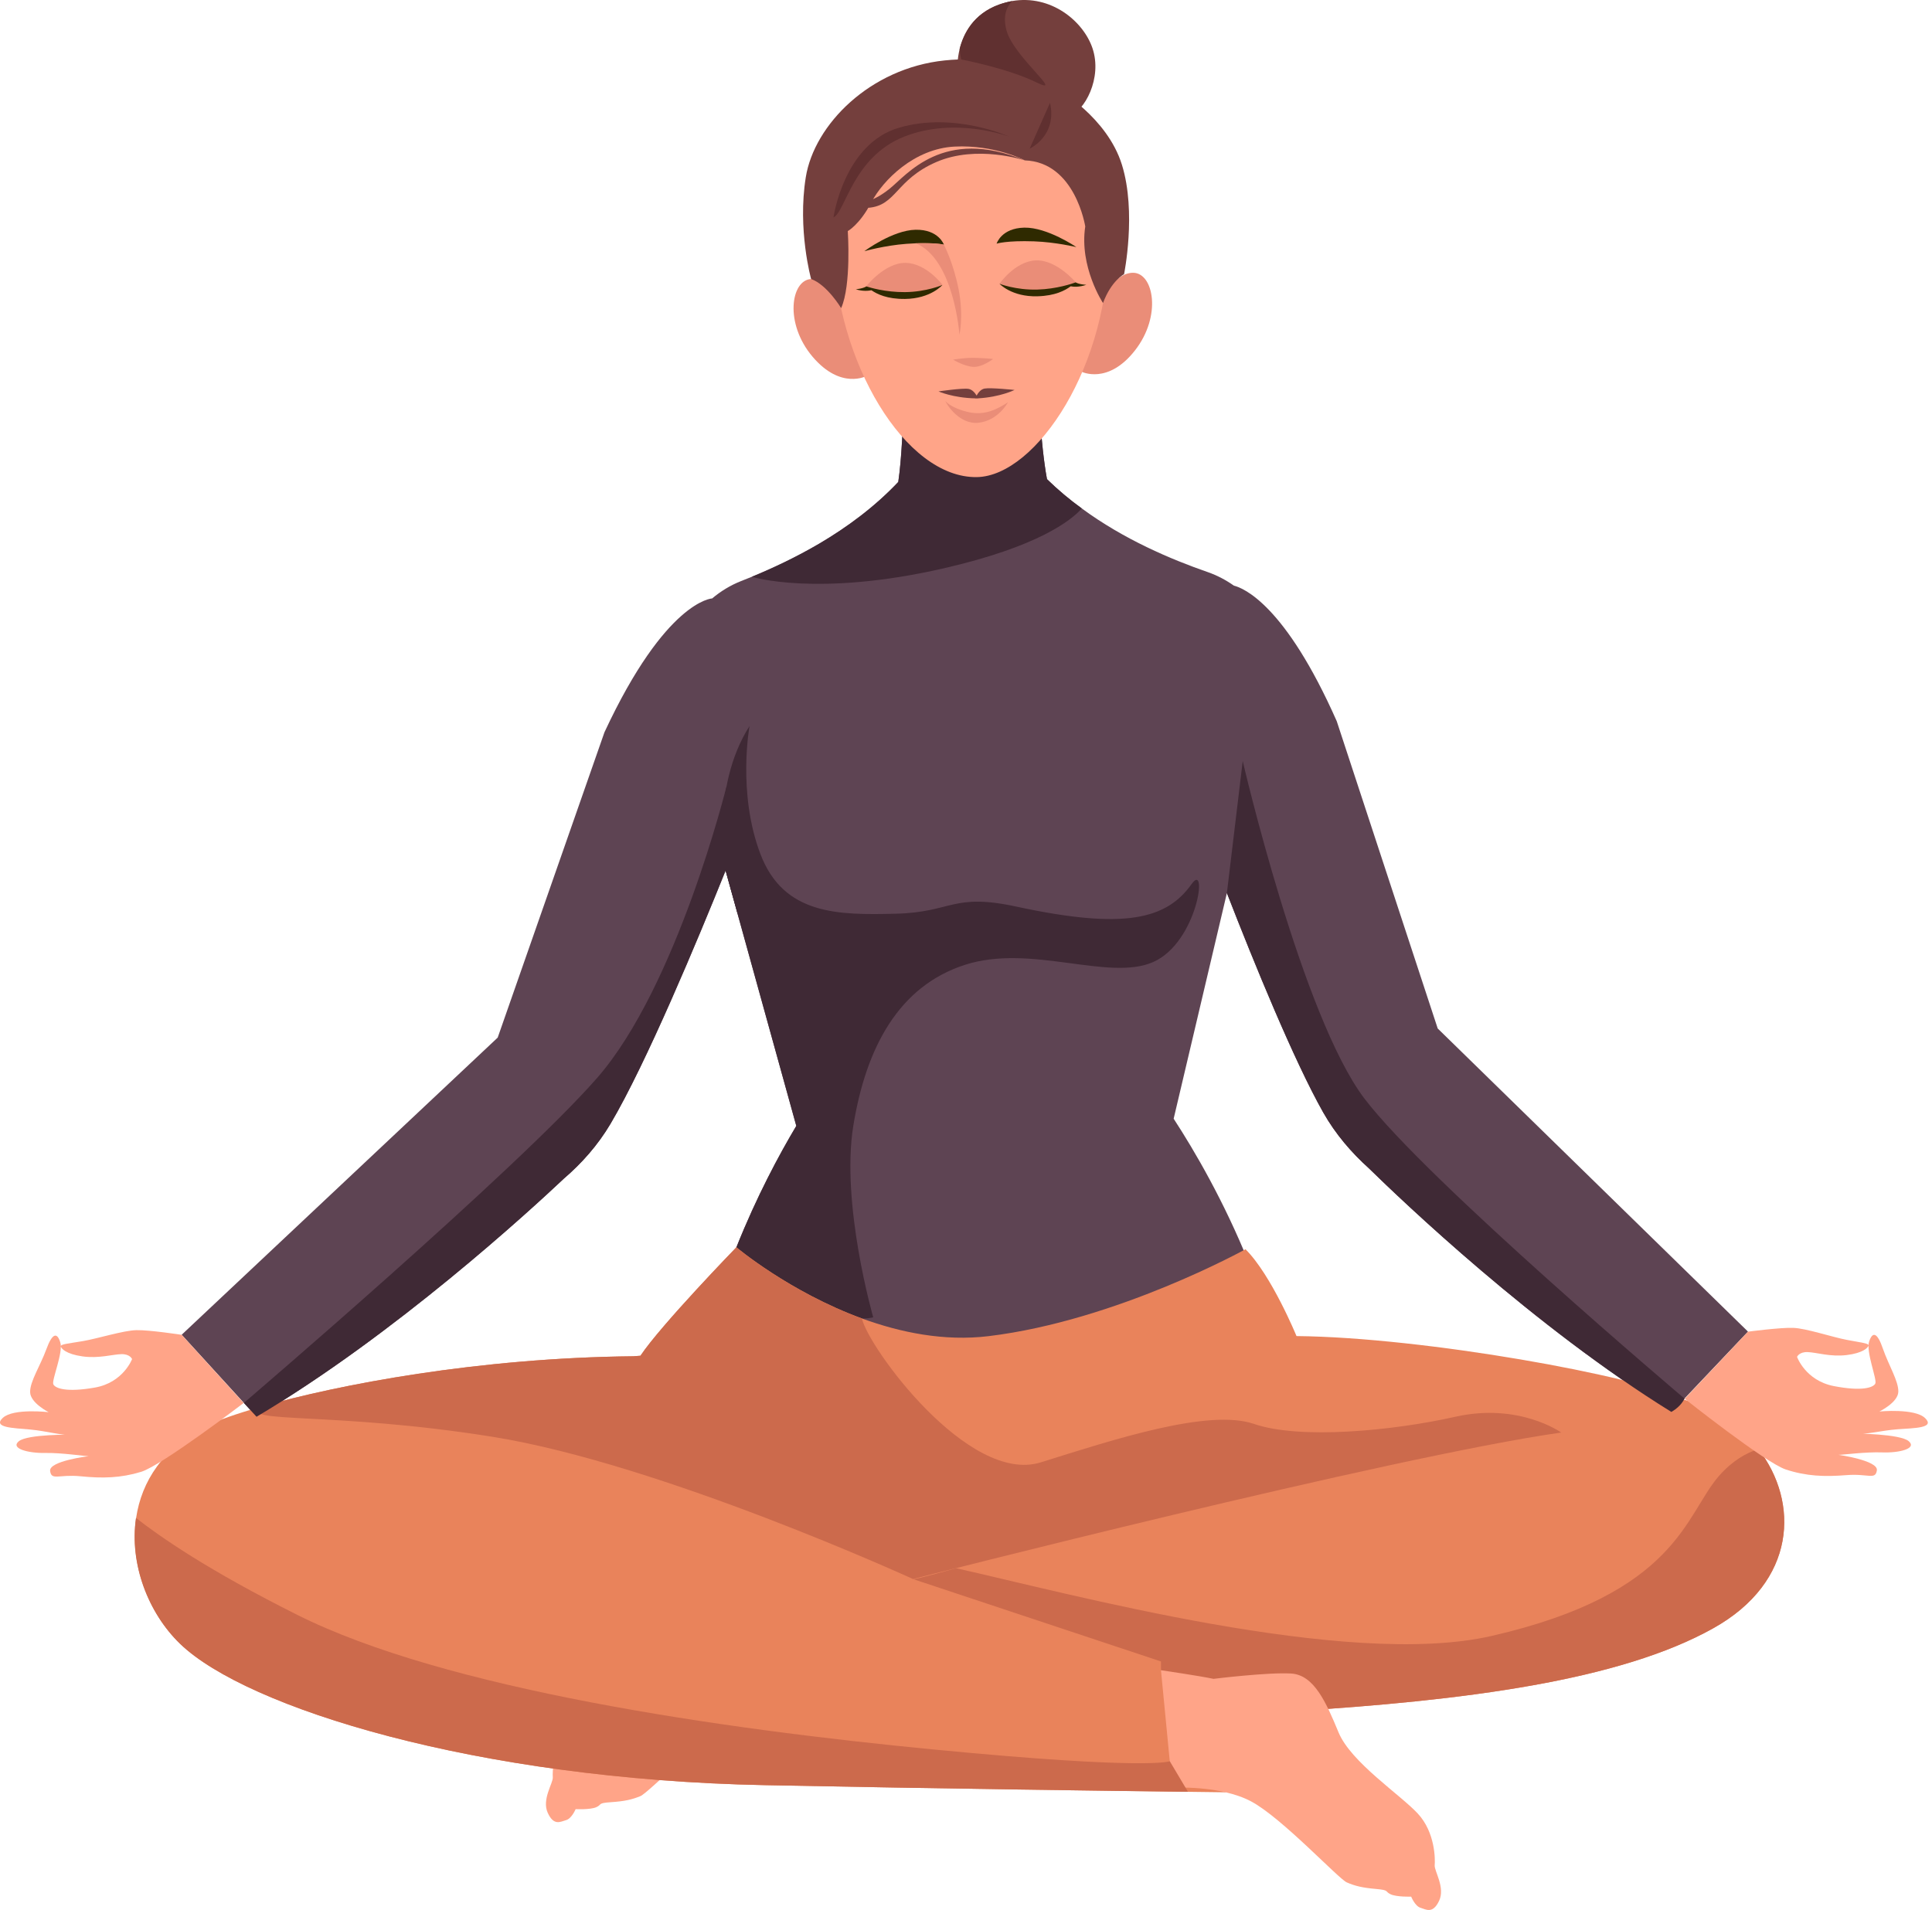 <svg width="360" height="356" viewBox="0 0 360 356" fill="none" xmlns="http://www.w3.org/2000/svg">
<path d="M325.712 248.173L313.878 260.652C313.878 260.652 313.878 260.663 313.867 260.686L311.638 263.017C311.627 263.028 311.615 263.028 311.615 263.028L311.48 263.175C311.469 263.164 311.446 263.152 311.435 263.141C285.899 247.339 261.264 223.8 255.061 217.73C251.874 214.858 248.879 211.422 246.56 207.323C241.111 197.671 233.747 179.639 228.613 166.439L227.937 169.311L218.694 208.494C222.646 214.565 228.061 223.868 232.7 235.333C235.053 241.156 237.204 247.553 238.859 254.345L185.727 285.61L185.738 286.399L185.018 286.016L184.308 286.421L184.297 285.633L129.994 256.428C131.751 247.824 134.306 239.85 137.076 232.81C137.121 232.698 137.166 232.574 137.211 232.461C140.994 222.967 145.183 215.184 148.38 209.823L137.47 170.403L135.995 165.099L135.207 162.238C130.017 175.134 120.446 198.121 113.77 209.418C111.371 213.472 108.332 216.851 105.066 219.656C98.761 225.602 73.631 248.702 47.802 264.031L45.438 261.452L33.852 248.758L92.738 193.379L112.633 136.469C124.094 111.871 132.685 111.533 132.685 111.533V111.544C134.273 110.204 136.074 109.089 138.101 108.289C138.754 108.03 139.418 107.771 140.105 107.49L140.116 107.478C144 105.879 148.347 103.84 152.704 101.284C157.838 98.254 162.972 94.481 167.374 89.818C168.016 85.437 168.253 79.209 168.343 75.165C168.388 72.755 168.388 71.111 168.388 71.111L180.908 72.395L193.372 70.627C193.372 70.627 193.484 73.882 193.777 77.959C194.059 81.63 194.464 85.978 195.083 89.289C197.121 91.294 199.305 93.118 201.568 94.751C209.416 100.529 218.164 104.235 225.044 106.622C226.823 107.242 228.444 108.109 229.919 109.145C231.709 109.596 239.478 112.704 249.082 134.408L267.896 191.679L325.712 248.173Z" fill="#5E4453"/>
<path d="M201.58 94.763C199.564 97.026 193.394 101.881 175.92 105.902C152.287 111.33 140.116 107.501 140.116 107.501L140.127 107.49C144.012 105.89 148.358 103.852 152.715 101.295C157.849 98.265 162.983 94.492 167.386 89.83C168.027 85.448 168.264 79.22 168.354 75.177L193.788 77.97C194.07 81.642 194.475 85.989 195.094 89.3C197.132 91.294 199.317 93.13 201.58 94.763Z" fill="#3F2935"/>
<path d="M214.888 179.29C206.59 182.961 192.1 175.843 179.793 179.819C167.487 183.795 161.385 195.193 159.009 209.767C156.622 224.33 162.713 245.515 162.713 245.515C162.713 245.515 151.713 248.567 137.211 232.484C140.994 222.989 145.183 215.207 148.38 209.846L135.995 165.121L135.207 162.26C135.207 162.26 132.257 146.966 139.666 135.309C139.666 135.309 137.358 147.777 141.692 159.163C146.016 170.55 156.228 170.55 166.879 170.291C177.53 170.032 177.384 166.371 189.42 168.973C209.506 173.298 217.354 171.361 222.038 164.761C225.134 160.391 223.164 175.618 214.888 179.29Z" fill="#3F2935"/>
<path d="M157.737 57.584C157.737 57.584 154.888 51.761 151.127 51.998C147.378 52.223 146.117 60.242 151.409 66.482C156.701 72.722 161.497 70.052 161.497 70.052L157.737 57.584Z" fill="#EA8D78"/>
<path d="M204.811 56.683C204.811 56.683 207.434 50.759 211.195 50.838C214.956 50.928 216.521 58.88 211.476 65.322C206.432 71.764 201.535 69.275 201.535 69.275L204.811 56.683Z" fill="#EA8D78"/>
<path d="M206.5 44.666C206.95 67.924 193.09 88.703 182.056 88.917C168.669 89.176 155.721 67.338 155.305 45.646C155.001 29.608 164.616 16.408 180.649 16.104C196.704 15.799 206.196 28.628 206.5 44.666Z" fill="#FFA488"/>
<path d="M161.058 46.817C161.058 46.817 164.819 45.747 168.894 45.443C174.006 45.071 175.886 45.601 175.886 45.601C175.886 45.601 174.907 42.74 170.606 42.819C166.305 42.898 161.058 46.817 161.058 46.817Z" fill="#2F2A00"/>
<path d="M175.616 53.09C175.616 53.09 172.599 49.036 168.725 48.991C164.852 48.946 161.407 53.361 161.407 53.361C161.407 53.361 162.465 54.521 167.971 54.757C173.623 55.016 175.616 53.09 175.616 53.09Z" fill="#EA8D78"/>
<path d="M168.624 54.442C164.976 54.476 162.004 53.563 161.497 53.395L161.441 53.372C161.441 53.372 161.43 53.372 161.43 53.383L161.407 53.372L161.418 53.383C160.777 53.8 159.459 53.913 159.459 53.913C160.822 54.341 161.891 54.194 162.375 54.093C163.434 54.814 165.291 55.748 168.635 55.715C173.432 55.658 175.605 53.113 175.605 53.113C175.605 53.113 172.632 54.408 168.624 54.442Z" fill="#2F2A00"/>
<path d="M200.566 46.051C200.566 46.051 196.761 45.128 192.685 44.981C187.573 44.801 185.704 45.409 185.704 45.409C185.704 45.409 186.571 42.515 190.872 42.425C195.162 42.346 200.566 46.051 200.566 46.051Z" fill="#2F2A00"/>
<path d="M186.245 52.888C186.245 52.888 189.104 48.721 192.978 48.529C196.851 48.338 200.454 52.617 200.454 52.617C200.454 52.617 199.44 53.822 193.946 54.273C188.316 54.735 186.245 52.888 186.245 52.888Z" fill="#EA8D78"/>
<path d="M202.424 53.079C202.424 53.079 201.107 53.023 200.442 52.629L200.454 52.617C200.454 52.617 200.442 52.617 200.431 52.629C200.431 52.629 200.42 52.629 200.42 52.617L200.364 52.651C199.868 52.831 196.93 53.868 193.282 53.969C189.273 54.082 186.245 52.888 186.245 52.888C186.245 52.888 188.508 55.354 193.315 55.219C196.659 55.129 198.483 54.115 199.508 53.361C199.992 53.451 201.073 53.552 202.424 53.079Z" fill="#2F2A00"/>
<path d="M177.609 67.034C177.609 67.034 179.669 68.284 181.358 68.374C183.047 68.464 185.051 66.899 185.051 66.899C185.051 66.899 183.486 66.73 181.606 66.696C179.714 66.64 177.609 67.034 177.609 67.034Z" fill="#EA8D78"/>
<path d="M182.248 74.242C186.414 73.994 189.048 72.676 189.048 72.676C189.048 72.676 184.601 72.203 183.453 72.417C182.743 72.552 182.248 73.228 181.978 73.724C181.685 73.24 181.167 72.586 180.458 72.474C179.309 72.293 174.873 72.947 174.873 72.947C174.873 72.947 177.564 74.152 181.73 74.242L181.719 74.264C181.809 74.264 181.887 74.253 181.978 74.253C182.068 74.253 182.146 74.253 182.237 74.253C182.259 74.264 182.248 74.242 182.248 74.242Z" fill="#743F3D"/>
<path d="M176.156 74.726C176.156 74.726 177.035 75.976 180.277 76.765C183.52 77.553 185.873 76.213 187.821 74.974C187.821 74.974 186.065 78.33 182.405 78.781C178.746 79.231 176.292 75.222 176.156 74.726Z" fill="#EA8D78"/>
<path d="M190.951 29.889C190.951 29.889 185.378 26.938 177.868 27.321C170.358 27.704 164.526 33.572 162.353 37.728C160.18 41.884 157.973 43.067 157.973 43.067C157.973 43.067 158.66 53.136 156.735 57.427C156.735 57.427 154.134 53.079 151.139 51.998C151.139 51.998 148.572 42.808 150.148 33.02C151.724 23.244 162.094 12.702 176.033 11.261C189.983 9.819 197.042 16.61 197.042 16.61C197.042 16.61 206.309 21.836 209.056 30.711C211.814 39.586 209.45 51.108 209.45 51.108C209.45 51.108 207.063 52.313 205.532 56.481C205.532 56.481 201.073 49.745 202.221 42.199C202.21 42.211 200.386 30.216 190.951 29.889Z" fill="#743F3D"/>
<path d="M199.249 21.622C196.457 22.512 178.408 12.736 178.408 12.736C178.408 12.736 178.318 11.159 178.825 9.109C179.534 6.294 181.369 2.577 186.177 0.842C186.999 0.55 187.821 0.336 188.609 0.189C195.837 -1.038 201.839 3.917 203.561 8.963C205.464 14.583 202.052 20.744 199.249 21.622Z" fill="#743F3D"/>
<path d="M175.875 45.601C175.875 45.601 177.62 48.878 178.611 53.856C179.591 58.834 178.78 62.405 178.78 62.405C178.78 62.405 177.812 48.326 170.651 45.342C170.651 45.342 174.58 45.252 175.875 45.601Z" fill="#EA8D78"/>
<path d="M190.951 29.889C190.951 29.889 182.045 26.904 174.456 30.204C166.868 33.505 167.048 38.314 161.79 38.73L161.114 37.469C161.114 37.469 162.522 37.739 165.73 35.205C168.939 32.671 175.695 23.571 190.951 29.889Z" fill="#743F3D"/>
<path d="M154.719 295.893C154.719 295.893 147.435 296.817 144.89 297.312C144.89 297.312 134.712 295.848 130.433 296.04C126.155 296.22 123.824 301.311 121.403 306.841C118.994 312.371 109.626 318.25 106.327 321.696C103.017 325.131 102.927 330.177 103.006 331.247C103.074 332.317 100.923 335.358 102.06 337.847C103.197 340.347 104.425 339.514 105.472 339.221C106.53 338.939 107.262 337.171 107.262 337.171C107.262 337.171 109.953 337.306 111.101 336.811C112.25 336.304 111.259 336.045 113.826 335.876C116.382 335.707 117.755 335.392 119.32 334.75C120.886 334.108 131.604 322.98 137.414 320.018C143.212 317.056 152.163 317.743 152.163 317.743L154.719 295.893Z" fill="#FFA488"/>
<path d="M319.238 303.462C301.933 313.148 273.267 316.955 240.097 318.971C236.055 319.218 231.957 319.444 227.791 319.635L228.365 334.029C228.365 334.029 225.843 334.006 221.385 333.939C207.705 333.781 175.796 333.364 142.537 332.7C88.741 331.641 45.956 318.284 33.593 306.379C27.637 300.635 24.102 291.467 25.363 282.907C26.365 276.127 30.385 269.741 38.581 265.698C40.529 264.729 43.941 263.513 48.557 262.195C63.014 258.05 89.18 253.05 118.048 252.768C118.51 252.734 118.938 252.712 119.354 252.667C123.16 246.956 137.223 232.461 137.223 232.461C137.223 232.461 147.108 240.784 160.63 245.729C167.78 248.342 175.943 250.02 184.207 249.018C208.088 246.134 232.081 232.822 232.081 232.822C236.934 237.653 241.584 249.006 241.584 249.006C265.487 249.232 305.074 256.485 313.597 260.753C313.653 260.787 313.71 260.832 313.755 260.855C319.542 262.409 324.361 265.777 327.66 270.056C335.293 279.968 334.787 294.778 319.238 303.462Z" fill="#E9835B"/>
<path d="M33.852 248.77C33.852 248.77 27.84 247.846 25.419 247.902C23.01 247.948 18.146 249.491 15.387 249.952C12.64 250.414 11.255 250.515 11.334 250.932C11.413 251.349 12.325 252.363 15.365 252.791C18.405 253.219 21.006 252.408 22.627 252.374C24.248 252.34 24.608 253.297 24.608 253.297C24.608 253.297 22.965 257.679 17.673 258.602C12.381 259.537 10.298 258.749 9.938 257.994C9.578 257.239 11.829 252.092 11.233 250.178C10.647 248.263 9.746 248.409 8.632 251.473C7.517 254.525 5.569 257.465 5.614 259.458C5.648 261.463 9.06 263.186 9.06 263.186C9.06 263.186 2.496 262.42 0.525 264.245C-1.434 266.081 2.496 266.137 5.603 266.418C8.711 266.7 11.627 267.612 13.485 267.376C13.485 267.376 5.141 267.263 3.509 268.603C1.876 269.944 5.209 270.845 8.373 270.788C11.548 270.732 15.826 271.408 16.524 271.385C16.524 271.385 9.093 272.286 9.341 274.145C9.589 276.003 10.94 274.73 15.016 275.136C19.091 275.541 22.469 275.474 26.309 274.302C30.148 273.12 45.404 261.474 45.404 261.474L33.852 248.77Z" fill="#FFA488"/>
<path d="M290.91 266.982C259.114 271.498 170.122 294.283 170.122 294.283C170.122 294.283 123.239 272.816 91.803 267.781C61.955 263.006 44.537 265.382 48.534 262.195C62.991 258.05 89.157 253.05 118.026 252.768C118.487 252.734 118.915 252.712 119.332 252.667C123.137 246.956 137.2 232.461 137.2 232.461C137.2 232.461 147.085 240.784 160.608 245.729C161.7 250.966 180.446 276.78 193.957 272.534C207.468 268.311 225.201 262.465 233.679 265.382C242.158 268.299 259.373 266.7 271.24 264.031C283.107 261.384 290.91 266.982 290.91 266.982Z" fill="#CC6A4C"/>
<path d="M313.878 260.652C313.878 260.652 313.878 260.663 313.867 260.686C313.754 260.922 313.191 262.071 311.638 263.017C311.626 263.028 311.615 263.028 311.615 263.028C311.559 263.062 311.491 263.107 311.435 263.141C285.899 247.339 261.264 223.8 255.061 217.73C251.874 214.858 248.879 211.422 246.56 207.323C241.11 197.671 233.747 179.639 228.613 166.439L231.563 141.841C231.563 141.841 242.597 189.426 254.261 204.766C265.914 220.095 313.878 260.652 313.878 260.652Z" fill="#3F2935"/>
<path d="M137.47 170.415L135.995 165.11L135.207 162.249C130.017 175.145 120.446 198.132 113.77 209.429C111.372 213.484 108.332 216.862 105.066 219.667C98.761 225.614 73.631 248.713 47.802 264.042L45.438 261.463C45.438 261.463 96.329 217.989 111.27 200.892C126.2 183.795 135.387 146.504 135.387 146.504L137.47 170.415Z" fill="#3F2935"/>
<path d="M319.238 303.462C301.933 313.148 273.267 316.955 240.097 318.971C226.226 316.695 216.329 311.289 216.329 311.289V309.645L170.167 294.305C170.561 294.406 178.149 292.267 178.149 292.267C199.17 296.952 250.974 311.075 277.939 304.892C312.64 296.941 313.957 282.344 320.307 275.068C322.796 272.23 325.397 270.777 327.648 270.068C335.293 279.968 334.787 294.778 319.238 303.462Z" fill="#CC6A4C"/>
<path d="M216.329 311.278C216.329 311.278 223.591 312.348 226.125 312.889C226.125 312.889 236.325 311.627 240.604 311.898C244.871 312.168 247.112 317.292 249.42 322.868C251.728 328.443 260.972 334.502 264.203 338.016C267.446 341.519 267.434 346.564 267.333 347.634C267.243 348.704 269.337 351.779 268.155 354.257C266.973 356.735 265.757 355.879 264.71 355.563C263.663 355.259 262.953 353.48 262.953 353.48C262.953 353.48 260.262 353.57 259.125 353.04C257.988 352.511 258.979 352.275 256.423 352.049C253.867 351.824 252.493 351.497 250.951 350.822C249.408 350.146 238.892 338.816 233.15 335.741C227.408 332.666 218.446 333.173 218.446 333.173L216.329 311.278Z" fill="#FFA488"/>
<path d="M325.712 248.184C325.712 248.184 331.747 247.384 334.156 247.475C336.565 247.565 341.407 249.198 344.143 249.716C346.879 250.234 348.252 250.358 348.174 250.763C348.084 251.169 347.149 252.171 344.109 252.543C341.058 252.914 338.468 252.047 336.858 251.991C335.237 251.923 334.854 252.881 334.854 252.881C334.854 252.881 336.408 257.284 341.688 258.321C346.958 259.345 349.063 258.602 349.435 257.859C349.806 257.115 347.656 251.923 348.286 250.02C348.917 248.117 349.806 248.285 350.853 251.36C351.912 254.435 353.792 257.408 353.724 259.402C353.646 261.395 350.2 263.062 350.2 263.062C350.2 263.062 356.776 262.42 358.712 264.29C360.638 266.159 356.708 266.148 353.601 266.373C350.482 266.599 347.554 267.455 345.708 267.173C345.708 267.173 354.051 267.218 355.661 268.592C357.26 269.966 353.916 270.8 350.752 270.687C347.588 270.563 343.287 271.16 342.589 271.138C342.589 271.138 349.998 272.185 349.727 274.032C349.446 275.879 348.117 274.595 344.042 274.922C339.954 275.249 336.588 275.125 332.771 273.874C328.954 272.624 313.923 260.686 313.923 260.686L325.712 248.184Z" fill="#FFA488"/>
<path d="M221.362 333.939C207.682 333.781 175.774 333.364 142.514 332.7C88.718 331.641 45.933 318.284 33.571 306.379C27.615 300.635 24.079 291.467 25.34 282.907C29.889 286.444 38.682 292.604 55.436 300.984C82.976 314.77 133.822 322.192 174.096 326.066C214.359 329.952 217.973 328.24 217.973 328.24L221.362 333.939Z" fill="#CC6A4C"/>
<path d="M193.135 15.36C187.697 12.702 179.095 11.08 179.095 11.08C178.949 10.393 178.859 9.74 178.814 9.121C179.523 6.305 181.358 2.588 186.166 0.854C186.988 0.561 187.81 0.347 188.598 0.201C187.686 1.135 186.751 2.87 187.573 5.753C188.969 10.664 198.562 18.007 193.135 15.36Z" fill="#603030"/>
<path d="M188.069 25.474C188.069 25.474 178.048 21.679 168.467 25.474C158.885 29.27 157.545 39.508 155.305 40.521C155.305 40.521 157.241 26.781 167.543 23.796C177.834 20.789 188.069 25.474 188.069 25.474Z" fill="#603030"/>
<path d="M195.657 19.156L191.863 27.704C191.863 27.704 197.042 25.339 195.657 19.156Z" fill="#603030"/>
</svg>
